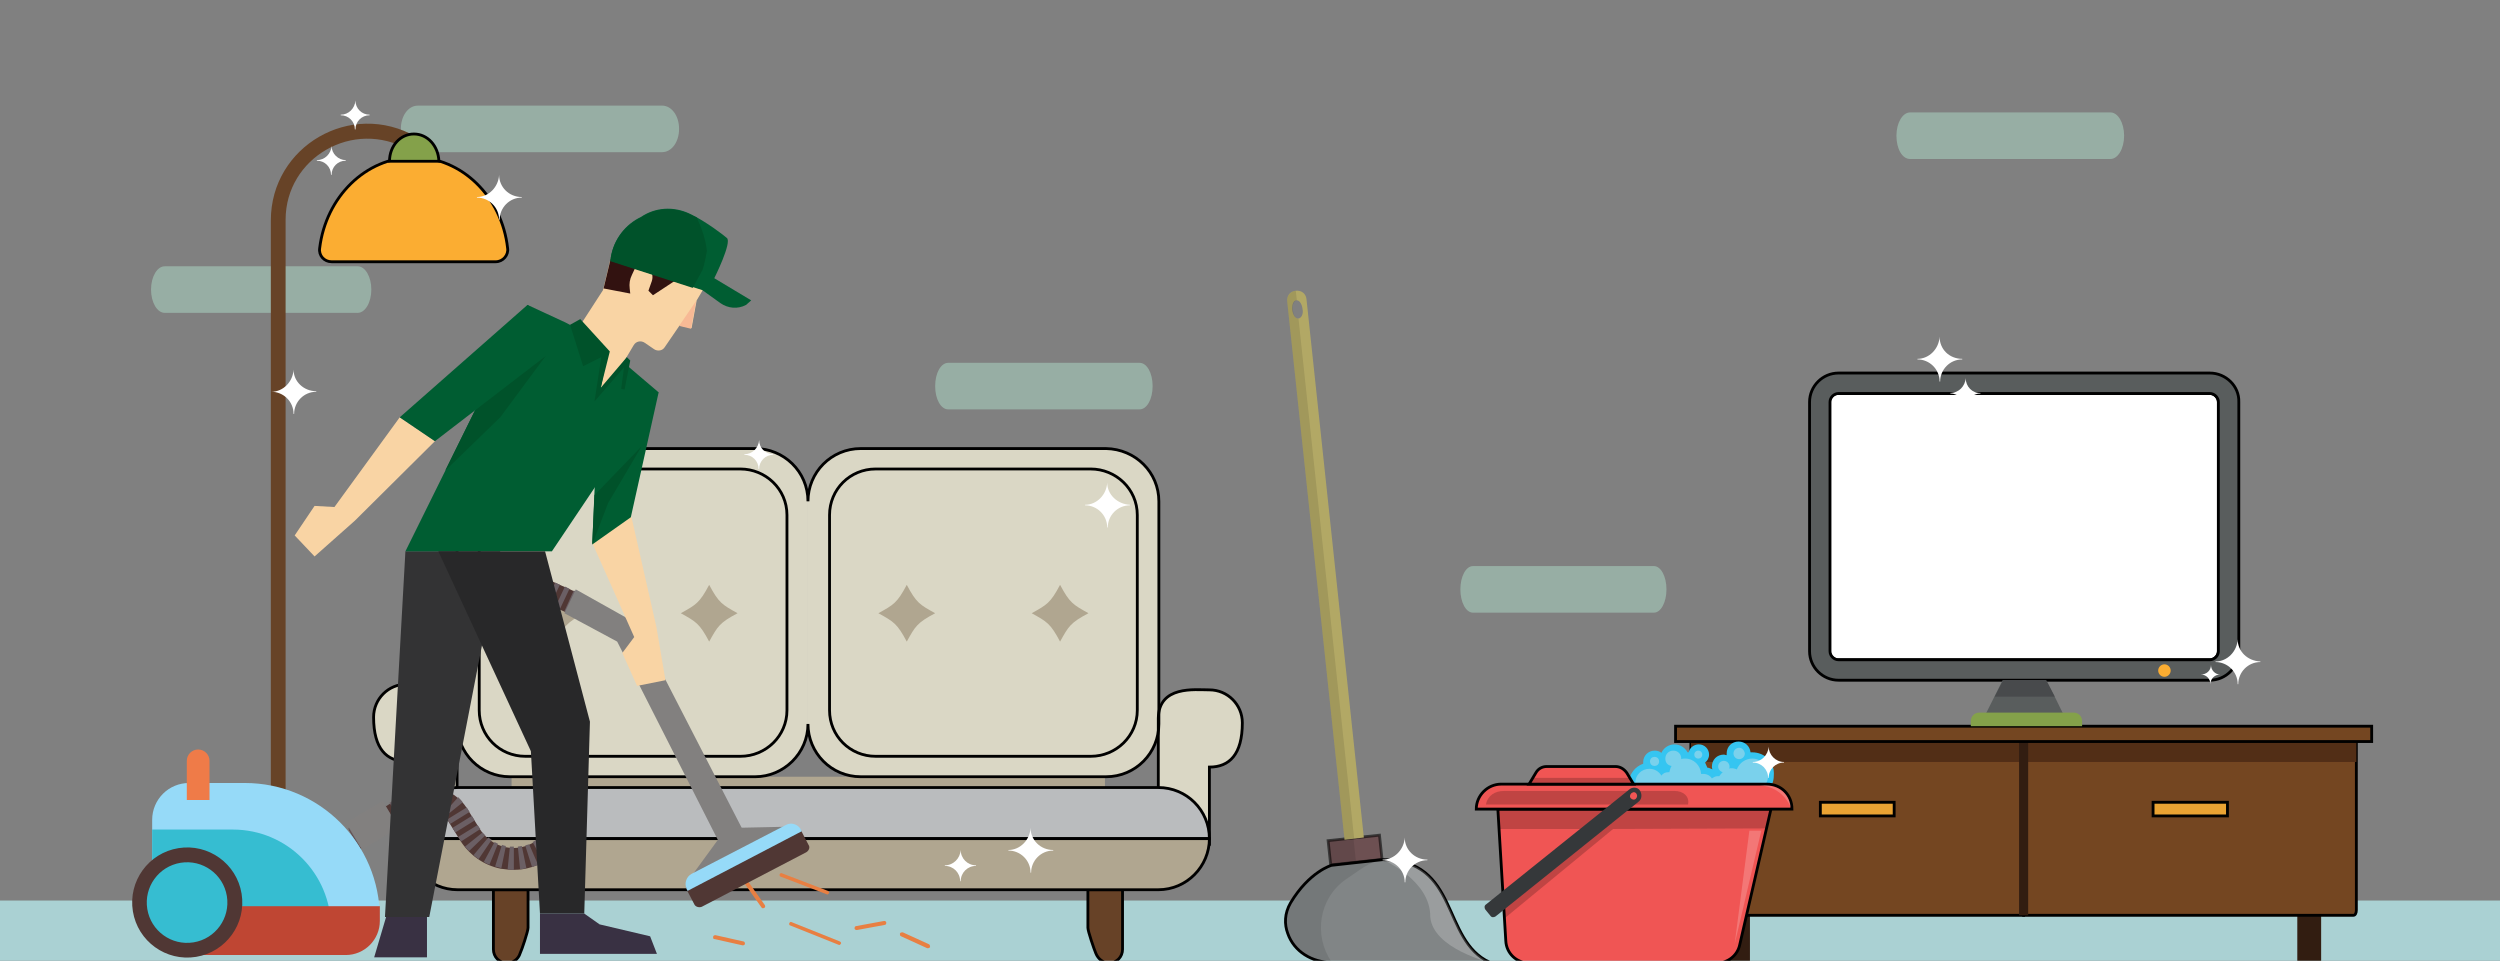 <?xml version="1.0" encoding="utf-8"?>
<!-- Generator: Adobe Illustrator 22.1.0, SVG Export Plug-In . SVG Version: 6.00 Build 0)  -->
<svg version="1.1" xmlns="http://www.w3.org/2000/svg" xmlns:xlink="http://www.w3.org/1999/xlink" x="0px" y="0px"
	 viewBox="0 0 440.3 169.2" style="enable-background:new 0 0 440.3 169.2;" xml:space="preserve">
<rect x="0" y="0" width="440.3" height="169.2" fill="#808080" stroke="none"/>
<style type="text/css">
	.st0{clip-path:url(#SVGID_2_);}
	.st1{opacity:0.5;fill:#AFDCC9;}
	.st2{fill:#AAD1D3;}
	.st3{fill:#FFFFFF;}
	.st4{fill:#AEAEAE;}
	.st5{fill:#3D3D3D;}
	.st6{fill:#248641;}
	.st7{fill:#AFBF37;}
	.st8{fill:#A7C1D1;}
	.st9{fill:#CEE4EE;}
	.st10{fill:#DEF2FD;}
	.st11{fill:#799DAD;}
	.st12{fill:#FCCA37;}
	.st13{fill:#0B2337;}
	.st14{fill:#92B0C6;}
	.st15{fill:#335769;}
	.st16{fill:#21628C;}
	.st17{fill:#EF4237;}
	.st18{fill:#0F3751;}
	.st19{fill:#7597B4;}
	.st20{opacity:0.5;}
	.st21{fill:#C4D9E6;}
	.st22{fill:#315463;}
	.st23{fill:#A7CFE4;}
	.st24{fill:#FFD160;}
	.st25{fill:#FFC627;}
	.st26{fill:#FFE095;}
	.st27{fill:#5C5C5C;}
	.st28{fill:#D3D3D3;}
	.st29{fill:#7D7D7D;}
	.st30{fill:#F05354;}
	.st31{fill:#6896CE;}
	.st32{fill:#E9A922;}
	.st33{fill:#FBB580;}
	.st34{fill:#006836;}
	.st35{fill:#005D32;}
	.st36{fill:#31312F;}
	.st37{fill:#333334;}
	.st38{fill:#282829;}
	.st39{fill:#EF3E4E;}
	.st40{fill:#989898;}
	.st41{fill:#FEE467;}
	.st42{fill:#FFDEAE;}
	.st43{fill:#713773;}
	.st44{clip-path:url(#SVGID_4_);}
	.st45{opacity:0.6;fill:#9D622D;}
	.st46{fill:#9D622D;}
	.st47{fill:#563622;}
	.st48{opacity:0.2;fill:#563622;}
	.st49{opacity:0.5;fill:#AB734B;}
	.st50{fill:#C6A861;}
	.st51{opacity:0.1;fill:#563622;}
	.st52{opacity:0.8;fill:#D4BA7E;}
	.st53{fill:#694328;}
	.st54{opacity:0.5;fill:#C6A861;}
	.st55{opacity:0.3;fill:#9D622D;}
	.st56{fill:#B67C3B;}
	.st57{opacity:0.1;fill:#9D622D;}
	.st58{fill:#C5944A;}
	.st59{fill:#86A9A9;}
	.st60{fill:#CAD7D6;}
	.st61{fill:#F15A41;}
	.st62{fill:#F47E6F;}
	.st63{fill:#ED4B24;}
	.st64{opacity:0.16;}
	.st65{fill:#FBB043;}
	.st66{fill:#F79326;}
	.st67{opacity:0.33;}
	.st68{fill:#D89655;}
	.st69{fill:#FDC375;}
	.st70{fill:#E5A66C;}
	.st71{fill:#178D8C;}
	.st72{fill:#46C1C4;}
	.st73{fill:#D23327;}
	.st74{opacity:0.34;}
	.st75{fill:#FDC375;stroke:#000000;stroke-width:0.5;stroke-miterlimit:10;}
	.st76{fill:#5D8986;}
	.st77{fill:#6F9998;}
	.st78{fill:#AACECC;}
	.st79{fill:#5278BC;}
	.st80{fill:#F26A55;}
	.st81{fill:#4471B7;}
	.st82{fill:#CD2927;}
	.st83{fill:none;stroke:#000000;stroke-width:0.5;stroke-miterlimit:10;}
	.st84{opacity:0.3;fill:none;stroke:#000000;stroke-width:0.5;stroke-miterlimit:10;}
	.st85{fill:#D89655;stroke:#000000;stroke-width:0.5;stroke-miterlimit:10;}
	.st86{fill:#E5A66C;stroke:#000000;stroke-width:0.5;stroke-miterlimit:10;}
	.st87{fill:#273339;}
	.st88{fill:#434343;}
	.st89{opacity:0.3;fill:#434343;}
	.st90{fill:#384850;}
	.st91{fill:#B0BEC5;}
	.st92{fill:#90A4AE;}
	.st93{opacity:0.3;fill:#4896A3;}
	.st94{fill:#D0D9DC;}
	.st95{fill:#FCB74E;}
	.st96{fill:#FAA32C;}
	.st97{fill:#2F160C;}
	.st98{opacity:0.3;fill:#0DBCD4;}
	.st99{opacity:0.3;fill:#384850;}
	.st100{opacity:0.3;fill:#05808A;}
	.st101{fill:#E1BF82;}
	.st102{opacity:0.4;fill:#E1BF82;}
	.st103{fill:#F4D3A8;}
	.st104{fill:#FFE8C8;}
	.st105{fill:#465B65;}
	.st106{fill:#E97924;}
	.st107{fill:#617D8C;}
	.st108{opacity:0.3;fill:#E97924;}
	.st109{fill:#F68B29;}
	.st110{opacity:0.5;fill:#E1BF82;}
	.st111{opacity:0.6;fill:#E1BF82;}
	.st112{fill:#D1A762;}
	.st113{clip-path:url(#SVGID_6_);}
	.st114{fill:#F8961D;}
	.st115{fill:#D02027;}
	.st116{fill:#010101;}
	.st117{fill:#F15622;}
	.st118{fill:#8ED3F5;}
	.st119{fill:#BD7148;}
	.st120{fill:#B4C1D1;}
	.st121{fill:#8495B0;}
	.st122{fill:#C9EBFC;}
	.st123{fill:#9E1C20;}
	.st124{opacity:0.4;fill:#5684C4;}
	.st125{fill:#FFDBA8;}
	.st126{fill:#E4C0AF;}
	.st127{fill:#873B1E;}
	.st128{fill:#232121;}
	.st129{fill:#00522A;}
	.st130{fill:#212121;}
	.st131{fill:#C0DEE1;}
	.st132{fill:#F89B35;}
	.st133{fill:#2B5263;}
	.st134{fill:#D8C9A9;stroke:#000000;stroke-width:0.25;stroke-miterlimit:10;}
	.st135{fill:#F6F0E0;stroke:#000000;stroke-width:0.25;stroke-miterlimit:10;}
	.st136{fill:#A49571;}
	.st137{fill:#CF7534;}
	.st138{fill:#43C2CC;}
	.st139{fill:#BABCBE;}
	.st140{fill:#E7E7E0;}
	.st141{fill:#47646B;}
	.st142{fill:#92C8E9;}
	.st143{fill:#5E9CC8;}
	.st144{fill:#D3223A;}
	.st145{fill:#3C80C2;}
	.st146{fill:#192F36;}
	.st147{fill:none;stroke:#000000;stroke-width:0.25;stroke-miterlimit:10;}
	.st148{fill:#2C5796;}
	.st149{opacity:0.2;}
	.st150{fill:#6BBE49;}
	.st151{fill:#D7BA2E;}
	.st152{fill:#B4A139;}
	.st153{fill:#B2C7CA;}
	.st154{fill:#EFBD9E;}
	.st155{fill:#E2A984;}
	.st156{fill:#96D7E3;}
	.st157{fill:#74BDCA;}
	.st158{fill:#F15F50;}
	.st159{fill:#EE5747;}
	.st160{fill:#E4CCB8;}
	.st161{fill:#E25E27;}
	.st162{fill:#B1BABF;}
	.st163{fill:#D5D8D8;}
	.st164{fill:#21BDC2;}
	.st165{fill:#16B5C0;}
	.st166{fill:#8B9E9F;}
	.st167{fill:#26465E;}
	.st168{fill:#335368;}
	.st169{fill:#EFEDEA;}
	.st170{fill:#E7E4E0;}
	.st171{fill:#D8D9D3;}
	.st172{fill:#FFFFFF;stroke:#000000;stroke-width:0.25;stroke-miterlimit:10;}
	.st173{fill:#DDDDDB;}
	.st174{fill:#948EA2;}
	.st175{fill:#B6BDCD;}
	.st176{fill:#ED1C24;}
	.st177{fill:#3A53A4;}
	.st178{fill:#778C8B;}
	.st179{fill:#649A9A;}
	.st180{fill:#557580;}
	.st181{fill:#45646C;}
	.st182{fill:#F38520;}
	.st183{fill:#E8BB4D;}
	.st184{clip-path:url(#SVGID_8_);}
	.st185{fill:#321D11;}
	.st186{fill:#744621;stroke:#000000;stroke-width:0.5;stroke-miterlimit:10;}
	.st187{fill:#EAA333;stroke:#000000;stroke-width:0.5;stroke-miterlimit:10;}
	.st188{fill:#522E16;}
	.st189{fill:#7A7E7F;}
	.st190{fill:#FFFFFF;stroke:#000000;stroke-width:0.5;stroke-miterlimit:10;}
	.st191{fill:#595D5D;stroke:#000000;stroke-width:0.5;stroke-miterlimit:10;}
	.st192{fill:#FBAD32;}
	.st193{fill:#595D5D;}
	.st194{fill:#84A14A;}
	.st195{fill:#484A4C;}
	.st196{fill:#35C5F1;}
	.st197{fill:#7AD1EC;}
	.st198{fill:#F05554;stroke:#000000;stroke-width:0.5;stroke-miterlimit:10;}
	.st199{opacity:0.2;fill:#FFFFFF;}
	.st200{fill:#35383A;}
	.st201{fill:#F05554;}
	.st202{opacity:0.56;fill:#5F2C30;stroke:#000000;stroke-width:0.5;stroke-miterlimit:10;}
	.st203{opacity:0.1;}
	.st204{fill:#818586;stroke:#000000;stroke-width:0.5;stroke-miterlimit:10;}
	.st205{fill:#B2A865;}
	.st206{fill:#674227;stroke:#000000;stroke-width:0.5;stroke-miterlimit:10;}
	.st207{fill:#DAD7C5;}
	.st208{fill:#B0A690;}
	.st209{fill:#DAD7C5;stroke:#000000;stroke-width:0.5;stroke-miterlimit:10;}
	.st210{fill:#BABCBE;stroke:#000000;stroke-width:0.5;stroke-miterlimit:10;}
	.st211{fill:#B0A690;stroke:#000000;stroke-width:0.5;stroke-miterlimit:10;}
	.st212{fill:#FBAD32;stroke:#000000;stroke-width:0.5;stroke-miterlimit:10;}
	.st213{fill:#674327;}
	.st214{fill:#84A14A;stroke:#000000;stroke-width:0.5;stroke-miterlimit:10;}
	.st215{fill:#E87F42;}
	.st216{fill:#503734;}
	.st217{fill:#6B5F64;}
	.st218{fill:#82807F;}
	.st219{fill:#96DAF8;}
	.st220{fill:#36BDD1;}
	.st221{fill:#BF4633;}
	.st222{fill:#EF7B48;}
	.st223{fill:#F9D4A4;}
	.st224{fill:#F7B995;}
	.st225{fill:#321210;}
	.st226{fill:#393143;}
</style>
<g id="electicals">
</g>
<g id="Carpentry">
</g>
<g id="lumbing">
</g>
<g id="Home_Cleaning">
	<g>
		<defs>
			<rect id="SVGID_7_" width="440.3" height="169.2"/>
		</defs>
		<clipPath id="SVGID_2_">
			<use xlink:href="#SVGID_7_"  style="overflow:visible;"/>
		</clipPath>
		<g class="st0">
			<g>
				<path class="st1" d="M293.5,103.8c0,2.3-1,4.1-2.2,4.1h-31.9c-1.2,0-2.2-1.8-2.2-4.1l0,0c0-2.3,1-4.1,2.2-4.1h31.9
					C292.5,99.7,293.5,101.5,293.5,103.8L293.5,103.8z"/>
				<path class="st1" d="M65.4,51c0,2.3-1.1,4.1-2.4,4.1H29c-1.3,0-2.4-1.8-2.4-4.1l0,0c0-2.3,1.1-4.1,2.4-4.1h34
					C64.3,46.9,65.4,48.7,65.4,51L65.4,51z"/>
				<path class="st1" d="M119.6,22.7c0,2.3-1.3,4.1-3,4.1h-43c-1.6,0-3-1.8-3-4.1l0,0c0-2.3,1.3-4.1,3-4.1h43
					C118.3,18.6,119.6,20.4,119.6,22.7L119.6,22.7z"/>
				<path class="st1" d="M203,68c0,2.3-1,4.1-2.3,4.1h-33.7c-1.3,0-2.3-1.8-2.3-4.1l0,0c0-2.3,1-4.1,2.3-4.1h33.7
					C202,63.9,203,65.7,203,68L203,68z"/>
				<path class="st1" d="M374.1,23.9c0,2.3-1.1,4.1-2.4,4.1h-35.3c-1.4,0-2.4-1.8-2.4-4.1l0,0c0-2.3,1.1-4.1,2.4-4.1h35.3
					C373,19.8,374.1,21.6,374.1,23.9L374.1,23.9z"/>
			</g>
			<rect x="-1.1" y="158.6" class="st2" width="441.4" height="10.6"/>
			<g>
				<polygon class="st185" points="308.2,169.9 304,169.9 304,161.2 308.2,161.2 308.2,169.9 				"/>
				<polygon class="st185" points="408.8,169.9 404.6,169.9 404.6,161.2 408.8,161.2 408.8,169.9 				"/>
				<path class="st186" d="M356.4,161.2h-58.1c-0.3,0-0.5-0.4-0.5-0.9v-29.7h58.6V161.2L356.4,161.2z"/>
				<path class="st186" d="M356.4,161.2h58.1c0.3,0,0.5-0.4,0.5-0.9v-29.7h-58.6V161.2L356.4,161.2z"/>
				<polygon class="st187" points="333.6,143.7 320.6,143.7 320.6,141.3 333.6,141.3 333.6,143.7 				"/>
				<polygon class="st187" points="392.3,143.7 379.2,143.7 379.2,141.3 392.3,141.3 392.3,143.7 				"/>
				<polygon class="st188" points="356.4,134.2 297.8,134.2 297.8,130.6 356.4,130.6 356.4,134.2 				"/>
				<polygon class="st188" points="415,134.2 356.4,134.2 356.4,130.6 415,130.6 415,134.2 				"/>
				<polygon class="st185" points="357.2,161.2 355.6,161.2 355.6,130.6 357.2,130.6 357.2,161.2 				"/>
				<polygon class="st186" points="417.7,130.6 295.1,130.6 295.1,127.9 417.7,127.9 417.7,130.6 				"/>
				<path class="st189" d="M312.5,121.8C312.5,121.8,312.5,121.8,312.5,121.8L312.5,121.8L312.5,121.8L312.5,121.8z"/>
				<path class="st189" d="M400.4,121.8L400.4,121.8C400.4,121.8,400.4,121.8,400.4,121.8L400.4,121.8L400.4,121.8z"/>
				<g>
					<path class="st190" d="M390.7,70.8v43.9c0,0.8-0.7,1.5-1.5,1.5h-65.5c-0.8,0-1.5-0.7-1.5-1.5V70.8c0-0.8,0.7-1.5,1.5-1.5h65.5
						C390,69.3,390.7,70,390.7,70.8z"/>
					<path class="st191" d="M390.7,114.7c0,0.8-0.7,1.5-1.5,1.5h-65.4c-0.8,0-1.5-0.7-1.5-1.5V70.8c0-0.8,0.7-1.5,1.5-1.5h65.4
						c0.8,0,1.5,0.7,1.5,1.5V114.7L390.7,114.7z M389.2,65.7h-65.4c-2.8,0-5.1,2.3-5.1,5.1v43.9c0,2.8,2.3,5.1,5.1,5.1h65.4
						c2.8,0,5.1-2.3,5.1-5.1V70.8C394.4,68,392,65.7,389.2,65.7L389.2,65.7z"/>
				</g>
				<path class="st192" d="M382.3,118.1c0,0.6-0.5,1.1-1.1,1.1c-0.6,0-1.1-0.5-1.1-1.1c0-0.6,0.5-1.1,1.1-1.1
					C381.8,117,382.3,117.5,382.3,118.1L382.3,118.1z"/>
				<path class="st193" d="M363.3,125.6h-13.5c1.7-3.4,1-2,2.9-5.8h7.6C362.5,123.9,361.7,122.3,363.3,125.6L363.3,125.6z"/>
				<path class="st194" d="M366.6,127.9h-19.5V127c0-0.8,0.6-1.5,1.5-1.5h16.6c0.8,0,1.5,0.6,1.5,1.5V127.9L366.6,127.9z"/>
				<polygon class="st195" points="361.9,122.7 351.3,122.7 352.8,119.8 360.4,119.8 361.9,122.7 				"/>
			</g>
			<g>
				<path class="st196" d="M308.6,132.5c-0.1,0-0.2,0-0.3,0c-0.1-1.1-1-1.9-2.1-1.9c-1.2,0-2.1,0.9-2.1,2.1c0,0.1,0,0.2,0,0.3
					c-0.2,0-0.3-0.1-0.5-0.1c-1.2,0-2.1,0.9-2.1,2.1c0,0.2,0,0.3,0.1,0.5c-0.3-0.1-0.6-0.3-0.9-0.3c-0.1-0.3-0.3-0.6-0.4-0.9
					c0.4-0.3,0.7-0.8,0.7-1.4c0-1-0.8-1.8-1.8-1.8c-0.9,0-1.6,0.6-1.8,1.4c-0.1,0-0.1,0-0.2,0c-0.4-0.8-1.3-1.4-2.3-1.4
					c-1,0-1.9,0.6-2.3,1.5c-0.3-0.3-0.8-0.4-1.2-0.4c-1.1,0-2,0.9-2,2c0,0.1,0,0.2,0,0.3c-1.4,0.5-2.5,1.8-2.5,3.4
					c0,2,1.6,3.6,3.6,3.6c1,0,1.9-0.4,2.5-1c0.7,0.2,1.6,0.1,2.2-0.2c0.9,0.4,2.1,0.5,3,0.1c0.5,0.4,1.2,0.7,1.9,0.7
					c0.6,0,1.2-0.2,1.7-0.6c0.3,0.1,0.7,0.1,1,0.1c0.6,0.5,1.3,0.7,2.1,0.7c0.9,0,1.7-0.3,2.3-0.9c0.4,0.1,0.8,0.2,1.2,0.2
					c2.2,0,4-1.8,4-4C312.6,134.2,310.8,132.5,308.6,132.5z"/>
				<g>
					<path class="st197" d="M308.6,133.6c-1.2,0-2.3,0.8-2.7,1.9c-0.3-0.1-0.6-0.2-0.9-0.2c-0.2,0-0.4,0-0.5,0.1
						c0.1-0.1,0.1-0.3,0.1-0.4c0-0.5-0.4-1-1-1c-0.5,0-1,0.4-1,1c0,0.5,0.4,0.9,0.8,1c-0.2,0.2-0.4,0.4-0.6,0.7c-0.1,0-0.2,0-0.3,0
						c-0.4,0-0.7,0.2-1,0.4c-0.3-0.5-0.9-0.8-1.5-0.8c-0.1,0-0.3,0-0.4,0c-0.1-1.5-1.3-2.7-2.8-2.7c-0.2,0-0.5,0-0.7,0.1
						c0,0,0-0.1,0-0.1c0-0.8-0.6-1.4-1.4-1.4c-0.8,0-1.4,0.6-1.4,1.4c0,0.7,0.4,1.2,1.1,1.3c-0.2,0.3-0.3,0.7-0.4,1.1
						c-0.1,0-0.2,0-0.2,0c-0.5,0-0.9,0.2-1.2,0.6c-0.4-0.7-1.2-1.2-2.1-1.2c-1.4,0-2.5,1.1-2.5,2.5c0,1.4,1.1,2.5,2.5,2.5
						c1,0,1.8-0.6,2.2-1.4c0.3,0.3,0.7,0.5,1.1,0.5c0.5,0,1-0.2,1.3-0.6c0.5,0.4,1.1,0.6,1.8,0.6c0.6,0,1.2-0.2,1.6-0.5
						c0.3,0.6,0.9,1,1.6,1c0.6,0,1.2-0.3,1.5-0.8c0.2,0.2,0.6,0.4,1,0.4c0.2,0,0.4,0,0.6-0.1c0.4,0.5,1.1,0.8,1.8,0.8
						c0.9,0,1.6-0.5,2-1.2c0.4,0.3,1,0.4,1.5,0.4c1.6,0,2.9-1.3,2.9-2.9C311.5,134.9,310.2,133.6,308.6,133.6z"/>
					<path class="st197" d="M299.1,132.2c-0.4,0-0.7,0.3-0.7,0.7c0,0.4,0.3,0.7,0.7,0.7c0.4,0,0.7-0.3,0.7-0.7
						C299.8,132.5,299.5,132.2,299.1,132.2z"/>
					<circle class="st197" cx="291.4" cy="134.1" r="0.8"/>
					<path class="st197" d="M306.3,131.7c-0.5,0-1,0.4-1,1c0,0.5,0.4,1,1,1c0.5,0,1-0.4,1-1C307.2,132.1,306.8,131.7,306.3,131.7z"
						/>
				</g>
				<path class="st198" d="M265.2,165.7c0.1,2.2,1.9,3.9,4.1,3.9h33.1c1.9,0,3.6-1.3,4-3.2l5.5-23.9h-48.1L265.2,165.7z"/>
				<polygon class="st149" points="264,146 279.8,146 264.8,160.1 264.9,161.8 284.1,146 311.1,145.9 311.9,142.5 263.8,142.5 				
					"/>
				<path class="st198" d="M311.2,138.1h-46.8c-2.4,0-4.4,2-4.4,4.4v0h55.6v0C315.6,140,313.7,138.1,311.2,138.1z"/>
				<path class="st199" d="M309.9,138.3c4.2,0.3,5.5,3.9,5.5,3.9S315.2,138,309.9,138.3z"/>
				<path class="st149" d="M294.9,139.3h-30c-1.6,0-2.9,0.8-3.2,2.4l0,0h35.6l0,0C297.6,140.2,296.4,139.3,294.9,139.3z"/>
				<path class="st198" d="M284.5,135h-12.1c-0.8,0-1.5,0.4-1.9,1.1l-1.2,2h18.4l-1.2-2C286,135.4,285.3,135,284.5,135z"/>
				<polygon class="st149" points="269.9,137 269.3,138.1 287.6,138.1 287,137 				"/>
				<path class="st200" d="M288.8,139.2c-0.4-0.6-1.3-0.6-1.8-0.2l-25.3,20.3c-0.3,0.2-0.3,0.6-0.1,0.9l0.9,1.1
					c0.2,0.3,0.6,0.3,0.9,0.1l25.3-20.3C289.2,140.6,289.2,139.8,288.8,139.2L288.8,139.2z"/>
				<path class="st201" d="M287.5,139.6c-0.3,0.1-0.5,0.5-0.4,0.8c0.1,0.3,0.5,0.5,0.8,0.4c0.3-0.1,0.5-0.5,0.4-0.8
					C288.2,139.6,287.8,139.4,287.5,139.6z"/>
				<polygon class="st199" points="305.5,166.3 310.2,146.3 308.1,146.3 				"/>
			</g>
			<g>
				
					<rect x="234.2" y="147.6" transform="matrix(0.994 -0.106 0.106 0.994 -14.535 26.165)" class="st202" width="9.1" height="4.3"/>
				
					<rect x="234.2" y="147.8" transform="matrix(0.994 -0.106 0.106 0.994 -14.573 25.927)" class="st203" width="4.5" height="4.3"/>
				<path class="st204" d="M243.5,151.4l-9,1c0,0-3.9,1.1-7.2,6.6c-1.1,1.9-1.1,3.8-0.5,5.4c1.1,3.2,4.3,5.1,7.7,5.1h27.9
					C253.8,165.6,257.1,151.4,243.5,151.4z"/>
				<path class="st199" d="M243.5,151.4c0,0,8.5,3.6,8.4,10.1c0.5,5.6,10.5,8,10.5,8C253.8,165.6,257.1,151.4,243.5,151.4z"/>
				<path class="st203" d="M227.3,159c-1.1,1.9-1.1,3.8-0.5,5.4c1.1,3.2,4.3,5.1,7.7,5.1l0-0.1c-3.2-4.7-2.2-11.2,2.5-14.5
					c2-1.3,4.2-3.2,6.6-3.6l-9,1C234.5,152.4,230.6,153.5,227.3,159z"/>
				<path class="st205" d="M228.2,51.2L228.2,51.2c-1,0.1-1.6,0.9-1.5,1.9l10.1,94.8l3.4-0.4l-10.1-94.8
					C230,51.7,229.2,51.1,228.2,51.2z M228.7,56.1c-0.5,0.1-1-0.6-1.1-1.5c-0.1-0.9,0.2-1.7,0.7-1.7c0.5-0.1,1,0.6,1.1,1.5
					C229.6,55.3,229.2,56,228.7,56.1z"/>
				<path class="st203" d="M227.7,54.6c-0.2-1.6,0.7-1.7,0.7-1.7c-0.1-1.1-0.2-1.7-0.2-1.7l0,0c-0.9,0.1-1.6,0.9-1.5,1.9l10.1,94.8
					l1.7-0.2c0,0-7.6-70.7-9.8-91.5C228.7,56.1,227.9,56.3,227.7,54.6z"/>
			</g>
			<path class="st3" d="M394.1,112.6L394.1,112.6c-0.1,2.1-1.8,3.9-3.9,3.9v0.1c2.1,0,3.9,1.7,3.9,3.9h0.1c0-2.1,1.7-3.9,3.9-3.9
				v-0.1C395.8,116.4,394.1,114.7,394.1,112.6z"/>
			<path class="st3" d="M341.6,59.3L341.6,59.3c-0.1,2.1-1.8,3.9-3.9,3.9v0.1c2.1,0,3.9,1.7,3.9,3.9h0.1c0-2.1,1.7-3.9,3.9-3.9v-0.1
				C343.3,63.2,341.6,61.5,341.6,59.3z"/>
			<path class="st3" d="M247.4,147.5L247.4,147.5c-0.1,2.1-1.8,3.9-3.9,3.9v0.1c2.1,0,3.9,1.7,3.9,3.9h0.1c0-2.1,1.7-3.9,3.9-3.9
				v-0.1C249.2,151.4,247.4,149.7,247.4,147.5z"/>
			<path class="st3" d="M311.5,131.5L311.5,131.5c-0.1,1.5-1.3,2.7-2.8,2.7v0.1c1.5,0,2.7,1.2,2.7,2.7h0.1c0-1.5,1.2-2.7,2.7-2.7
				v-0.1C312.7,134.2,311.5,132.9,311.5,131.5z"/>
			<path class="st3" d="M346.2,66.6L346.2,66.6c-0.1,1.4-1.2,2.6-2.7,2.6v0.1c1.4,0,2.6,1.2,2.6,2.6h0.1c0-1.4,1.2-2.6,2.6-2.6v-0.1
				C347.4,69.3,346.2,68.1,346.2,66.6z"/>
			<path class="st3" d="M389.4,117.1L389.4,117.1c0,1-0.8,1.7-1.8,1.7v0c1,0,1.7,0.8,1.7,1.7h0c0-1,0.8-1.7,1.7-1.7v0
				C390.2,118.8,389.4,118.1,389.4,117.1z"/>
			<g>
				<path class="st206" d="M89.3,169.6L89.3,169.6c-1.4,0-2.4-1.1-2.4-2.4v-10.5H93v6.7c0,0.6-1.1,3.9-1.4,4.5
					C91.3,168.9,90.4,169.6,89.3,169.6L89.3,169.6z"/>
				<path class="st206" d="M195.3,169.6L195.3,169.6c1.4,0,2.4-1.1,2.4-2.4v-10.5h-6.1v6.7c0,0.6,1.1,3.8,1.4,4.5
					C193.4,168.9,194.3,169.6,195.3,169.6L195.3,169.6z"/>
				<path class="st207" d="M142.3,88.3v39.2c0,5.2-4.3,9.3-9.3,9.3H89.8c-5.1,0-9.3-4.2-9.3-9.3V88.3c0-5.1,4.1-9.3,9.3-9.3H133
					C138,79.1,142.3,83.1,142.3,88.3L142.3,88.3z"/>
				<path class="st208" d="M97.9,103c1.7,3.2,2.3,3.5,5,5c-3.2,1.7-3.5,2.3-5,5c-1.7-3.2-2.3-3.5-5-5
					C95.6,106.5,96.2,106.2,97.9,103L97.9,103z"/>
				<path class="st208" d="M124.9,103c1.7,3.2,2.3,3.5,5,5c-3.2,1.7-3.5,2.3-5,5c-1.7-3.2-2.3-3.5-5-5
					C122.6,106.5,123.2,106.2,124.9,103L124.9,103z"/>
				<path class="st207" d="M204.1,88.3v39.2c0,5.1-4.2,9.3-9.3,9.3h-43.2c-5.2,0-9.3-4.2-9.3-9.3V88.3c0-5.1,4.2-9.3,9.3-9.3h43.2
					C199.9,79.1,204.1,83.2,204.1,88.3L204.1,88.3z"/>
				<polygon class="st208" points="194.6,138.7 90.1,138.7 90.1,136.8 194.6,136.8 194.6,138.7 				"/>
				<path class="st209" d="M71.6,120.5L71.6,120.5c-3.2,0-5.8,2.6-5.8,5.8c0,5.6,2.3,7.8,5.8,7.8l0,0v13.6h8.9c0-30.5,0-3.3,0-22.2
					C80.5,119.7,74.3,120.5,71.6,120.5L71.6,120.5z"/>
				<path class="st209" d="M213,121.5L213,121.5c3.2,0,5.8,2.6,5.8,5.8c0,5.6-2.3,7.8-5.8,7.8l0,0v13.6h-9c0-30.3,0-3.7,0-22.2
					C204.1,120.7,210.4,121.5,213,121.5L213,121.5z"/>
				<path class="st210" d="M213,147.7H71.6c0-4.9,4-9,9-9H204C209,138.7,213,142.7,213,147.7L213,147.7z"/>
				<path class="st211" d="M213,147.7c0,4.9-4,9-9,9H80.6c-5,0-9-4-9-9H213L213,147.7z"/>
				<path class="st208" d="M159.7,103c1.7,3.2,2.3,3.5,5,5c-3.2,1.7-3.5,2.3-5,5c-1.7-3.2-2.3-3.5-5-5
					C157.4,106.5,158,106.2,159.7,103L159.7,103z"/>
				<path class="st208" d="M186.7,103c1.7,3.2,2.3,3.5,5,5c-3.2,1.7-3.5,2.3-5,5c-1.7-3.2-2.3-3.5-5-5
					C184.4,106.5,185,106.2,186.7,103L186.7,103z"/>
				<path class="st83" d="M204.1,88.3v39.2c0,5.1-4.1,9.3-9.3,9.3h-43.2c-5.2,0-9.3-4.2-9.3-9.3c0,5.2-4.3,9.3-9.3,9.3H89.8
					c-5.1,0-9.3-4.1-9.3-9.3V88.3c0-5.1,4.1-9.3,9.3-9.3H133c5,0,9.3,4,9.3,9.3c0-5.1,4.1-9.3,9.3-9.3h43.2
					C200,79.1,204.1,83.2,204.1,88.3z"/>
				<path class="st3" d="M195,85L195,85c-0.1,2.1-1.8,3.9-3.9,3.9v0.1c2.1,0,3.9,1.7,3.9,3.9h0.1c0-2.1,1.7-3.9,3.9-3.9v-0.1
					C196.8,88.8,195,87.1,195,85z"/>
				<path class="st3" d="M181.5,145.8L181.5,145.8c-0.1,2.1-1.8,3.9-3.9,3.9v0.1c2.1,0,3.9,1.7,3.9,3.9h0.1c0-2.1,1.7-3.9,3.9-3.9
					v-0.1C183.2,149.7,181.5,147.9,181.5,145.8z"/>
				<path class="st3" d="M169.2,149.7L169.2,149.7c-0.1,1.5-1.3,2.7-2.8,2.7v0.1c1.5,0,2.7,1.2,2.7,2.7h0.1c0-1.5,1.2-2.7,2.7-2.7
					v-0.1C170.4,152.4,169.2,151.2,169.2,149.7z"/>
				<path class="st3" d="M75.2,117.9L75.2,117.9c-0.1,1.4-1.2,2.5-2.6,2.5v0.1c1.4,0,2.5,1.1,2.5,2.5h0.1c0-1.4,1.1-2.5,2.5-2.5
					v-0.1C76.4,120.5,75.2,119.3,75.2,117.9z"/>
				<path class="st3" d="M133.7,77.5L133.7,77.5c-0.1,1.4-1.2,2.5-2.6,2.5v0.1c1.4,0,2.5,1.1,2.5,2.5h0.1c0-1.4,1.1-2.5,2.5-2.5V80
					C134.8,80,133.7,78.9,133.7,77.5z"/>
				<path class="st83" d="M138.6,90.7v34.4c0,4.5-3.7,8.1-8.2,8.1H92.5c-4.5,0-8.1-3.6-8.1-8.1V90.7c0-4.5,3.6-8.1,8.1-8.1h37.9
					C134.8,82.6,138.6,86.1,138.6,90.7L138.6,90.7z"/>
				<path class="st83" d="M200.3,90.7v34.4c0,4.5-3.7,8.1-8.2,8.1h-37.9c-4.5,0-8.1-3.6-8.1-8.1V90.7c0-4.5,3.6-8.1,8.1-8.1h37.9
					C196.5,82.6,200.3,86.1,200.3,90.7L200.3,90.7z"/>
			</g>
			<g>
				<path class="st193" d="M43.6,161h11c2.5,0,4.6,2.1,4.6,4.6v1.9H39v-1.9C39,163,41.1,161,43.6,161L43.6,161z"/>
				<path class="st212" d="M72.9,27.7c-8.5,0-15.5,7-16.6,16c-0.2,1.3,0.8,2.4,2.1,2.4h28.9c1.3,0,2.3-1.2,2.1-2.4
					C88.4,34.7,81.4,27.7,72.9,27.7L72.9,27.7z"/>
				<path class="st213" d="M50.4,164.2h-2.7V38.8c0-13,14.1-21.3,25.6-14.7l-1.3,2.3c-9.8-5.6-21.7,1.4-21.7,12.3V164.2L50.4,164.2z
					"/>
				<path class="st214" d="M72.9,23.6c-2.4,0-4.3,2.1-4.3,4.8h8.7C77.2,25.7,75.3,23.6,72.9,23.6L72.9,23.6z"/>
				<path class="st3" d="M51.7,65.1L51.7,65.1c-0.1,2.1-1.8,3.9-3.9,3.9V69c2.1,0,3.9,1.7,3.9,3.9h0.1c0-2.1,1.7-3.9,3.9-3.9v-0.1
					C53.5,68.9,51.7,67.2,51.7,65.1z"/>
				<path class="st3" d="M87.9,30.8L87.9,30.8c-0.1,2.1-1.8,3.9-3.9,3.9v0.1c2.1,0,3.9,1.7,3.9,3.9h0.1c0-2.1,1.7-3.9,3.9-3.9v-0.1
					C89.6,34.7,87.9,32.9,87.9,30.8z"/>
				<path class="st3" d="M62.6,17.7L62.6,17.7c-0.1,1.4-1.2,2.5-2.6,2.5v0.1c1.4,0,2.5,1.1,2.5,2.5h0.1c0-1.4,1.1-2.5,2.5-2.5v-0.1
					C63.7,20.2,62.6,19.1,62.6,17.7z"/>
				<path class="st3" d="M58.4,25.7L58.4,25.7c-0.1,1.4-1.2,2.5-2.6,2.5v0.1c1.4,0,2.5,1.1,2.5,2.5h0.1c0-1.4,1.1-2.5,2.5-2.5v-0.1
					C59.6,28.2,58.4,27.1,58.4,25.7z"/>
			</g>
			<g>
				<g>
					<path class="st215" d="M137.3,154.2c0-0.1,0-0.2,0-0.2c0.1-0.2,0.3-0.3,0.4-0.2l8.1,3.1c0.2,0.1,0.3,0.3,0.2,0.4
						c-0.1,0.2-0.3,0.3-0.4,0.2l-8.1-3.1C137.4,154.4,137.4,154.3,137.3,154.2z"/>
				</g>
				<g>
					<path class="st215" d="M139,162.8c0-0.1,0-0.1,0-0.2c0.1-0.2,0.3-0.3,0.4-0.2l8.5,3.4c0.2,0.1,0.3,0.3,0.2,0.4
						c-0.1,0.2-0.3,0.3-0.4,0.2l-8.5-3.4C139.1,163,139,162.9,139,162.8z"/>
				</g>
				<g>
					<path class="st215" d="M131.2,155.4c0-0.1,0.1-0.1,0.1-0.2c0.2-0.1,0.4-0.1,0.5,0.1l2.9,4.1c0.1,0.2,0.1,0.4-0.1,0.5
						c-0.2,0.1-0.4,0.1-0.5-0.1l-2.9-4.1C131.2,155.6,131.2,155.5,131.2,155.4z"/>
				</g>
				<g>
					<path class="st215" d="M158.5,164.6c0-0.1,0-0.1,0-0.2c0.1-0.2,0.3-0.2,0.5-0.2l4.6,2.1c0.2,0.1,0.2,0.3,0.2,0.5
						c-0.1,0.2-0.3,0.2-0.5,0.2l-4.6-2.1C158.5,164.8,158.5,164.7,158.5,164.6z"/>
				</g>
				<g>
					<path class="st215" d="M156,162.3c0,0,0.1,0.1,0.1,0.2c0,0.2-0.1,0.4-0.3,0.4l-4.9,0.9c-0.2,0-0.4-0.1-0.4-0.3
						c0-0.2,0.1-0.4,0.3-0.4l4.9-0.9C155.8,162.2,155.9,162.2,156,162.3z"/>
				</g>
				<g>
					<path class="st215" d="M125.6,165.2c0-0.1,0-0.1,0-0.2c0-0.2,0.2-0.3,0.4-0.3l4.9,1.1c0.2,0,0.3,0.2,0.3,0.4
						c0,0.2-0.2,0.3-0.4,0.3l-4.9-1.1C125.7,165.4,125.6,165.3,125.6,165.2z"/>
				</g>
				<g>
					<g>
						<path class="st216" d="M90.5,153.2c-0.8,0-1.5-0.1-2.3-0.2c-3-0.6-5.5-2.4-7.1-4.9l-2.3-3.7c-1.1-1.8-3.4-2.3-5.2-1.2
							l-10.1,6.3l-2.1-3.4l10.1-6.3c3.6-2.2,8.4-1.1,10.7,2.5l2.3,3.7c1,1.6,2.6,2.8,4.5,3.2c1.9,0.4,3.8,0,5.4-1.1
							c4.2-2.9,5.7-8.3,3.6-12.9l-11.9-26.5c-1-2.3-0.5-4.8,1.2-6.6c1.8-1.7,4.3-2.2,6.6-1.2l7.6,3.4l-1.7,3.6l-7.6-3.4
							c-1.1-0.5-1.9,0.2-2.1,0.4c-0.2,0.2-0.9,1-0.4,2.1l11.9,26.5c2.9,6.4,0.8,13.9-5,17.8C94.8,152.5,92.7,153.2,90.5,153.2z"/>
					</g>
					<g>
						<g>
							
								<rect x="98.4" y="105.7" transform="matrix(0.413 -0.911 0.911 0.413 -37.53 153.627)" class="st217" width="4" height="0.4"/>
						</g>
						<g>
							<path class="st217" d="M90.5,153.2L90.5,153.2c-0.4,0-0.7,0-1.1-0.1l0.4-4c0.2,0,0.5,0,0.7,0L90.5,153.2z M91.6,153.1l-0.4-4
								c0.2,0,0.5-0.1,0.7-0.1l0.8,3.9C92.3,153,91.9,153.1,91.6,153.1z M88.3,152.9c-0.4-0.1-0.7-0.2-1.1-0.3l1.2-3.8
								c0.2,0.1,0.4,0.1,0.7,0.2L88.3,152.9z M93.7,152.7l-1.2-3.8c0.2-0.1,0.4-0.1,0.7-0.2l1.6,3.7
								C94.4,152.4,94.1,152.6,93.7,152.7z M86.2,152.3c-0.3-0.1-0.7-0.3-1-0.5l1.9-3.5c0.2,0.1,0.4,0.2,0.6,0.3L86.2,152.3z
								 M95.7,151.8l-1.9-3.5c0.2-0.1,0.4-0.2,0.6-0.4l2.3,3.3C96.4,151.4,96.1,151.6,95.7,151.8z M84.3,151.3
								c-0.3-0.2-0.6-0.4-0.9-0.7l2.6-3.1c0.2,0.1,0.4,0.3,0.6,0.4L84.3,151.3z M97.5,150.6l-2.5-3.1c0.2-0.2,0.4-0.3,0.6-0.5l2.7,3
								C98,150.2,97.8,150.4,97.5,150.6z M82.6,149.9c-0.3-0.3-0.5-0.5-0.7-0.8l3.1-2.5c0.1,0.2,0.3,0.4,0.5,0.5L82.6,149.9z
								 M99,149.2l-2.9-2.8c0.2-0.2,0.3-0.4,0.5-0.6l3.1,2.5C99.5,148.7,99.3,149,99,149.2z M64.6,148.6l-2.1-3.4l0.8-0.5l2.1,3.4
								L64.6,148.6z M81.2,148.2l-0.5-0.8l3.4-2.1l0.5,0.7L81.2,148.2z M66.1,147.6l-2.1-3.4l0.8-0.5l2.1,3.4L66.1,147.6z
								 M100.4,147.6l-3.3-2.3c0.1-0.2,0.3-0.4,0.4-0.6l3.4,2.1C100.7,147,100.6,147.3,100.4,147.6z M67.6,146.7l-2.1-3.4l0.8-0.5
								l2.1,3.4L67.6,146.7z M80.2,146.6l-0.5-0.8l3.4-2.1l0.5,0.8L80.2,146.6z M101.4,145.8l-3.6-1.8c0.1-0.2,0.2-0.5,0.3-0.7
								l3.7,1.5C101.7,145.2,101.6,145.5,101.4,145.8z M69.1,145.7l-2.1-3.4l0.8-0.5l2.1,3.4L69.1,145.7z M79.3,145.1l-0.5-0.8
								l3.4-2.1l0.5,0.8L79.3,145.1z M70.7,144.8l-2.1-3.4l0.8-0.5l2.1,3.4L70.7,144.8z M102.2,143.9l-3.8-1.3
								c0.1-0.2,0.1-0.5,0.2-0.7l3.9,1C102.4,143.2,102.3,143.6,102.2,143.9z M72.2,143.8l-2.1-3.4l0.8-0.5l2.1,3.4L72.2,143.8z
								 M78.4,143.8c-0.1-0.2-0.3-0.3-0.4-0.4l2.7-3c0.3,0.3,0.6,0.6,0.8,0.9L78.4,143.8z M77.6,143.1c-0.2-0.1-0.3-0.2-0.5-0.3
								l1.6-3.7c0.4,0.2,0.7,0.4,1.1,0.6L77.6,143.1z M73.7,143l-2-3.5c0.4-0.2,0.7-0.4,1.1-0.5l1.4,3.8
								C74,142.8,73.8,142.9,73.7,143z M76.5,142.6c-0.2,0-0.4-0.1-0.6-0.1l0.4-4c0.4,0,0.8,0.1,1.2,0.2L76.5,142.6z M74.8,142.5
								l-0.8-3.9c0.4-0.1,0.8-0.1,1.2-0.2l0.2,4C75.1,142.5,74.9,142.5,74.8,142.5z M102.7,141.9l-3.9-0.7c0-0.2,0.1-0.5,0.1-0.7
								l4,0.4C102.8,141.2,102.8,141.5,102.7,141.9z M103,139.8l-4-0.1c0-0.1,0-0.2,0-0.3c0-0.1,0-0.3,0-0.4l4-0.2
								c0,0.2,0,0.4,0,0.6C103,139.5,103,139.6,103,139.8z M98.9,138.2c0-0.2-0.1-0.5-0.1-0.7l3.9-0.7c0.1,0.3,0.1,0.7,0.2,1
								L98.9,138.2z M98.6,136.7c-0.1-0.2-0.1-0.5-0.2-0.7l3.8-1.3c0.1,0.3,0.2,0.7,0.3,1L98.6,136.7z M98.1,135.3l-0.3-0.8l3.7-1.6
								l0.3,0.6c0,0.1,0.1,0.2,0.1,0.3L98.1,135.3z M97.4,133.7l-0.4-0.8l3.7-1.6l0.4,0.8L97.4,133.7z M96.7,132l-0.4-0.8l3.7-1.6
								l0.4,0.8L96.7,132z M95.9,130.4l-0.4-0.8l3.7-1.6l0.4,0.8L95.9,130.4z M95.2,128.8l-0.4-0.8l3.7-1.6l0.4,0.8L95.2,128.8z
								 M94.5,127.1l-0.4-0.8l3.7-1.6l0.4,0.8L94.5,127.1z M93.7,125.5l-0.4-0.8L97,123l0.4,0.8L93.7,125.5z M93,123.9l-0.4-0.8
								l3.7-1.6l0.4,0.8L93,123.9z M92.3,122.2l-0.4-0.8l3.7-1.6l0.4,0.8L92.3,122.2z M91.5,120.6l-0.4-0.8l3.7-1.6l0.4,0.8
								L91.5,120.6z M90.8,119l-0.4-0.8l3.7-1.6l0.4,0.8L90.8,119z M90,117.3l-0.4-0.8l3.7-1.6l0.4,0.8L90,117.3z M89.3,115.7
								l-0.4-0.8l3.7-1.6L93,114L89.3,115.7z M88.6,114l-0.4-0.8l3.7-1.6l0.4,0.8L88.6,114z M87.8,112.4l-0.4-0.8l3.7-1.6l0.4,0.8
								L87.8,112.4z M87.1,110.8l-0.4-0.8l3.7-1.6l0.4,0.8L87.1,110.8z M86.4,109.1l-0.3-0.6c0-0.1-0.1-0.2-0.1-0.3l3.7-1.4
								c0,0,0,0.1,0,0.1l0.3,0.6L86.4,109.1z M98.6,107.3l-0.8-0.4l1.7-3.6l0.8,0.4L98.6,107.3z M85.6,106.9c0-0.3-0.1-0.5-0.1-0.8
								c0-0.2,0-0.4,0-0.6l4,0.4c0,0.1,0,0.1,0,0.2c0,0.1,0,0.2,0,0.2L85.6,106.9z M96.9,106.6l-0.8-0.4l1.7-3.6l0.8,0.4L96.9,106.6
								z M95.3,105.8l-0.8-0.4l1.7-3.6l0.8,0.4L95.3,105.8z M89.7,105.5l-3.8-1.3c0.1-0.4,0.3-0.8,0.6-1.2l3.4,2.2
								C89.8,105.3,89.7,105.4,89.7,105.5z M93.7,105.1l-0.8-0.4l1.7-3.6l0.8,0.4L93.7,105.1z M90.1,104.8l-2.8-2.9
								c0.3-0.3,0.7-0.6,1.1-0.8l2.1,3.4C90.4,104.6,90.2,104.7,90.1,104.8z M92.1,104.4c-0.1-0.1-0.3-0.1-0.4-0.1l0.6-4
								c0.4,0.1,0.9,0.2,1.3,0.4L92.1,104.4z M90.9,104.3l-1.3-3.8c0.4-0.1,0.9-0.2,1.3-0.3l0.3,4C91.2,104.2,91,104.3,90.9,104.3z"
								/>
						</g>
						<g>
							
								<rect x="62.3" y="145.5" transform="matrix(0.851 -0.525 0.525 0.851 -68.08 54.747)" class="st217" width="0.4" height="4"/>
						</g>
					</g>
					<g>
						<path class="st216" d="M123.6,159.7l18.4-9.6c0.5-0.3,0.7-0.9,0.4-1.3l-1.3-2.5c-0.3-0.5-0.9-0.7-1.3-0.4l-18.4,9.6
							c-0.5,0.3-0.7,0.9-0.4,1.3l1.3,2.5C122.5,159.7,123.1,159.9,123.6,159.7z"/>
						<polygon class="st218" points="108.7,113 128.8,152.6 133,150.4 112.1,109.8 101.4,103.8 99.4,108 						"/>
						<polygon class="st218" points="139,146 138.7,145.6 129.5,145.8 127.1,147 121.7,154.4 121.9,154.9 						"/>
						<path class="st219" d="M141.2,146.4l-0.2-0.4c-0.6-0.9-1.7-1.2-2.6-0.7l-16.6,8.6c-0.9,0.5-1.3,1.6-0.9,2.6l0.2,0.4
							L141.2,146.4z"/>
					</g>
					
						<rect x="61.9" y="142.6" transform="matrix(0.861 -0.508 0.508 0.861 -64.781 53.548)" class="st218" width="7.5" height="5.5"/>
					<path class="st219" d="M33.3,137.9h9.8c13.1,0,23.8,10.6,23.8,23.8v0c0,3.6-2.9,6.5-6.5,6.5H33.3c-3.6,0-6.5-2.9-6.5-6.5v-17.3
						C26.8,140.8,29.7,137.9,33.3,137.9z"/>
					<path class="st220" d="M58.3,163.4c0-9.5-7.7-17.3-17.3-17.3H26.8v16.1c0,3.3,2.7,6,6,6h25.4V163.4z"/>
					<path class="st221" d="M26.8,159.5v2.7c0,3.3,2.7,6,6,6h28.1c3.3,0,6-2.7,6-6v-2.3c0-0.1,0-0.2,0-0.3H26.8z"/>
					
						<ellipse transform="matrix(0.987 -0.16 0.16 0.987 -24.936 7.281)" class="st216" cx="32.9" cy="159" rx="9.7" ry="9.7"/>
					
						<ellipse transform="matrix(0.987 -0.16 0.16 0.987 -24.964 7.292)" class="st220" cx="32.9" cy="159" rx="7.1" ry="7.1"/>
					<path class="st222" d="M32.9,140.9h4v-6.9c0-1.1-0.9-2-2-2l0,0c-1.1,0-2,0.9-2,2V140.9z"/>
				</g>
				<g>
					<path class="st223" d="M106.2,51.1l-4.6,7.1l4.1,10.6l3.7-4.3l2.2-3.7c0.4-0.7,1.3-0.9,2-0.4l1.6,1.1c0.6,0.4,1.5,0.3,1.9-0.4
						l2.6-3.8l2.1,0.5l0.9-4.9l4.4-7.4l-8.7-6.4c-1.7-1.2-3.9-1.3-5.7-0.3l0,0c-2.6,1.5-4.4,4-5.2,6.9L106.2,51.1z"/>
					<polygon class="st224" points="122.6,53 119.6,57.4 121.7,57.9 					"/>
					<path class="st225" d="M113.7,46.9l0.3,0.2c0.8,0.5,1.1,1.5,0.8,2.4l-0.6,1.7l0.8,0.8l4.1-2.7l0.8-1.4c0.3-0.6,1-0.8,1.6-0.5
						l3.5,1.7l2.1-3.5l-8.7-6.4c-1.7-1.2-3.9-1.3-5.7-0.3l0,0c-2.6,1.5-4.4,4-5.2,6.9l-1.2,5l4.7,0.9l-0.1-0.9
						c-0.1-0.8,0-1.6,0.4-2.4l0.7-1.5C112.4,46.6,113.1,46.5,113.7,46.9z"/>
					<polygon class="st223" points="76.6,77.7 70.4,73.5 58.9,89.3 55.4,89.1 51.9,94.3 55.4,98 62.5,91.7 					"/>
					<polygon class="st223" points="111.2,91 104.3,95.6 111.7,112.2 109.6,115 112.2,120.8 117.2,119.8 115.6,110.4 					"/>
					<polygon class="st37" points="67.8,161.5 75.6,161.5 88.1,97.1 71.4,97.1 					"/>
					<path class="st35" d="M71.4,97.1h25.8L116,69.1L110,64l-4.3,4.9l1.4-7.2c-1.7-1.2-5.6-4-7.5-4.9l-6.7-3.1L80.7,78.3L71.4,97.1z
						"/>
					<polygon class="st129" points="78.4,82.9 89.4,60.6 96.1,62.7 88.1,73.5 					"/>
					<polygon class="st35" points="76.6,77.7 70.4,73.5 92.9,53.7 100.8,59.1 					"/>
					<polygon class="st35" points="104.3,95.9 105.2,75 116,69.1 111.1,91.1 					"/>
					<polygon class="st129" points="104.3,95.9 104.7,87.2 113,78.6 107.1,88.6 					"/>
					<polygon class="st38" points="95.1,160.9 102.9,160.9 103.9,127.1 96,97.1 77.2,97.1 93.5,132.3 					"/>
					<path class="st35" d="M125.8,49c0,0,3.2-6.4,2.2-7.1c-0.2-0.2-3.6-2.9-6.6-4.3c-2.8-1.3-6-1.1-8.5,0.6l-0.4,0.2
						c-2.8,1.5-4.7,4.3-5,7.5l0,0l16.2,5.2l3.2,2.3c1.3,0.9,3,1.1,4.5,0.3l0.9-0.8L125.8,49z"/>
					<path class="st129" d="M123.7,47.6c0.4-1.1,0.6-2.3,0.8-3.4c-0.2-2-0.9-4-1.8-5.9c-0.4-0.2-0.9-0.4-1.3-0.6
						c-2.8-1.3-6-1.1-8.5,0.6l-0.4,0.2c-2.8,1.5-4.7,4.3-5,7.5l14.5,4.7C122.4,49.9,123.3,48.4,123.7,47.6z"/>
					<polygon class="st226" points="95.1,160.9 102.9,160.9 105.6,162.8 114.5,164.9 115.7,168 95.1,168 					"/>
					<polygon class="st226" points="68,161.5 75.2,161.5 75.2,168.6 65.9,168.6 					"/>
					<polygon class="st129" points="111,63.5 110.4,62.9 105.8,68.3 107.4,61.9 102.2,56.2 100.4,57.2 102.7,64.5 105.9,62.9 
						104.7,70.7 109.9,64.7 109.4,68.5 110,68.6 					"/>
				</g>
			</g>
		</g>
	</g>
</g>
</svg>

